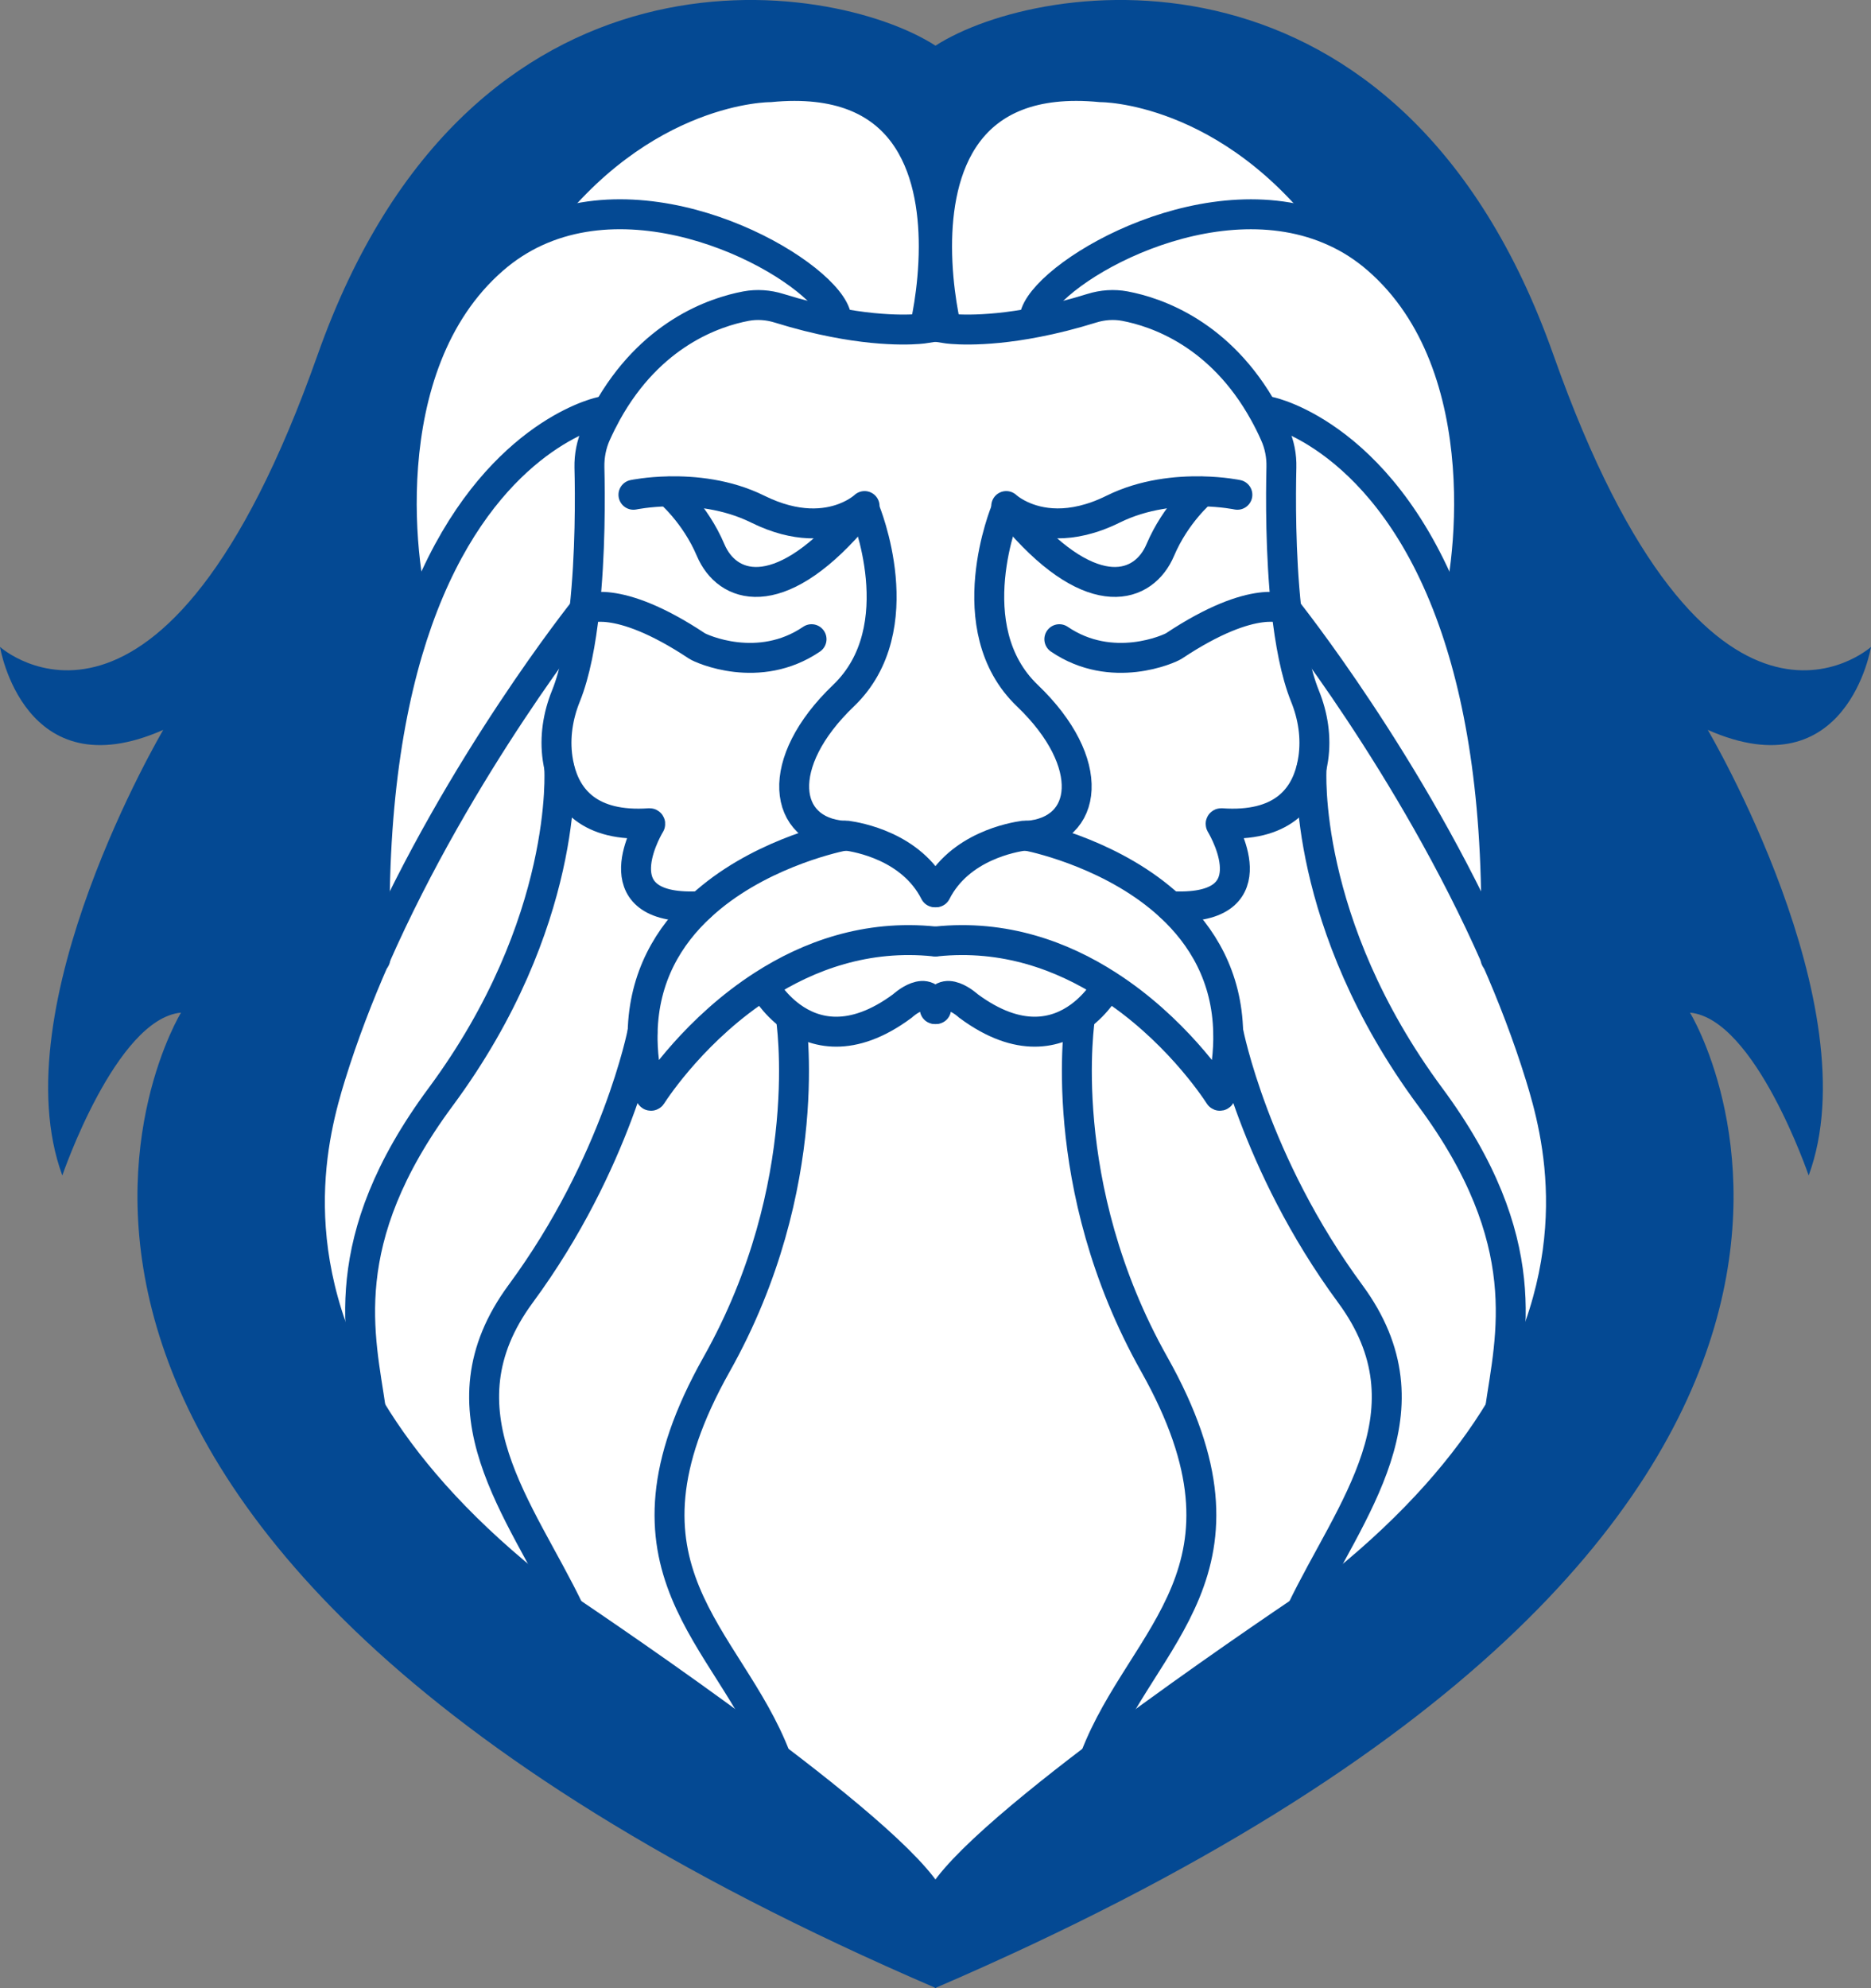 <?xml version="1.0" encoding="UTF-8"?>
<svg width="32px" height="34px" viewBox="0 0 32 34" version="1.1" xmlns="http://www.w3.org/2000/svg" xmlns:xlink="http://www.w3.org/1999/xlink">
    <rect x="0" y="0" width="32" height="34" fill="#808080" stroke="none"/>
    <title>编组 32备份</title>
    <g id="-1.3.0" stroke="none" stroke-width="1" fill="none" fill-rule="evenodd">
        <g id="编组备份-7">
            <path d="M13.965,16.175 L14.019,16.175 L13.965,16.175 Z" id="Fill-1" fill="#044993"></path>
            <g id="编组">
                <path d="M32,11.063 C32,11.063 29.218,13.561 26.569,6.071 C23.963,-1.298 17.791,-0.372 16,0.781 C14.209,-0.372 8.037,-1.298 5.431,6.071 C2.782,13.561 0,11.063 0,11.063 C0,11.063 0.406,13.533 2.792,12.482 C2.792,12.482 0,17.211 1.066,20.102 C1.066,20.102 1.98,17.422 3.096,17.317 C3.096,17.317 -2.307,26.11 15.988,33.99 L15.988,34 C15.992,33.998 15.996,33.997 16,33.995 C16.004,33.997 16.008,33.998 16.012,34 L16.012,33.99 C34.307,26.11 28.904,17.317 28.904,17.317 C30.02,17.422 30.934,20.102 30.934,20.102 C32,17.211 29.208,12.482 29.208,12.482 C31.594,13.533 32,11.063 32,11.063" id="Fill-2" fill="#044993"></path>
                <g transform="translate(5.3, 1.47)" fill="#FFFFFF">
                    <path d="M20.28,14.906 C20.568,15.558 20.828,16.236 21.041,16.923 C21.338,17.885 21.923,20.042 20.355,22.635 C20.534,21.389 20.989,19.76 19.163,17.291 C16.957,14.31 17.132,11.668 17.132,11.668 L17.129,11.667 C17.143,11.612 17.153,11.557 17.161,11.503 C17.214,11.14 17.156,10.771 17.019,10.433 C16.861,10.042 16.762,9.508 16.702,8.954 C16.702,8.954 18.829,11.61 20.28,14.906" id="Fill-4"></path>
                    <path d="M19.163,17.291 C20.989,19.76 20.534,21.389 20.355,22.635 L20.355,22.635 C19.782,23.582 18.923,24.587 17.657,25.613 C17.657,25.613 17.388,25.791 16.955,26.084 C17.787,24.342 19.264,22.651 17.792,20.654 C16.146,18.421 15.711,16.187 15.711,16.187 L15.706,16.187 C15.686,15.231 15.259,14.532 14.712,14.027 L14.712,14.026 C16.413,14.125 15.675,12.788 15.578,12.624 C15.574,12.617 15.579,12.608 15.587,12.609 C16.623,12.681 17.005,12.179 17.129,11.667 L17.132,11.668 C17.132,11.668 16.957,14.31 19.163,17.291" id="Fill-6"></path>
                    <path d="M19.557,9.15 C20.036,10.504 20.353,12.362 20.28,14.906 C18.829,11.61 16.702,8.954 16.702,8.954 C16.597,8.005 16.605,6.994 16.616,6.522 C16.621,6.325 16.583,6.13 16.503,5.952 C16.445,5.823 16.384,5.702 16.32,5.588 L16.422,5.572 C16.422,5.572 18.435,5.984 19.557,9.15" id="Fill-8"></path>
                    <path d="M18.261,2.964 C20.375,4.803 19.82,8.463 19.569,9.146 L19.557,9.15 C18.435,5.984 16.422,5.572 16.422,5.572 L16.32,5.588 C15.574,4.238 14.481,3.867 13.938,3.765 C13.75,3.73 13.557,3.744 13.374,3.801 C13.03,3.909 12.717,3.985 12.438,4.039 L12.412,3.891 C12.684,3.141 15.437,1.531 17.53,2.492 C17.786,2.608 18.031,2.764 18.261,2.964" id="Fill-10"></path>
                    <path d="M17.792,20.654 C19.264,22.651 17.787,24.342 16.955,26.084 C16.128,26.643 14.708,27.622 13.43,28.593 L13.427,28.589 C14.226,26.492 16.422,25.384 14.442,21.863 C12.715,18.791 13.173,15.925 13.173,15.925 L13.166,15.914 C13.474,15.69 13.631,15.401 13.631,15.401 L13.645,15.376 C14.783,16.106 15.459,17.115 15.556,17.265 C15.561,17.272 15.572,17.27 15.574,17.261 C15.673,16.872 15.714,16.514 15.706,16.187 L15.711,16.187 C15.711,16.187 16.146,18.421 17.792,20.654" id="Fill-12"></path>
                    <path d="M17.539,2.472 L17.53,2.492 C15.437,1.531 12.684,3.141 12.412,3.891 L12.438,4.039 C11.445,4.234 10.886,4.147 10.886,4.147 C10.886,4.147 10.727,3.515 10.727,2.745 C10.727,1.461 11.17,-0.209 13.529,0.021 C13.529,0.021 15.726,0.002 17.539,2.472" id="Fill-14"></path>
                    <path d="M15.254,6.932 C14.837,6.924 14.264,6.976 13.738,7.237 C12.996,7.604 12.459,7.484 12.166,7.346 L12.136,7.447 C13.402,8.892 14.265,8.594 14.544,7.937 C14.81,7.31 15.254,6.939 15.254,6.939 L15.254,6.932 Z M4.697,8.954 C4.8,8.005 4.793,6.994 4.781,6.522 C4.777,6.325 4.815,6.13 4.895,5.952 C4.953,5.823 5.014,5.702 5.077,5.588 C5.824,4.238 6.916,3.867 7.46,3.765 C7.648,3.73 7.841,3.744 8.024,3.801 C8.368,3.909 8.681,3.985 8.96,4.039 C9.952,4.234 10.511,4.147 10.511,4.147 C10.511,4.147 10.671,3.514 10.671,2.744 L10.727,2.745 C10.727,3.515 10.886,4.147 10.886,4.147 C10.886,4.147 11.445,4.234 12.438,4.039 C12.717,3.985 13.03,3.909 13.374,3.801 C13.557,3.744 13.75,3.73 13.938,3.765 C14.481,3.867 15.574,4.238 16.32,5.588 C16.384,5.702 16.445,5.823 16.503,5.952 C16.583,6.13 16.621,6.325 16.616,6.522 C16.605,6.994 16.597,8.005 16.702,8.954 C16.762,9.508 16.861,10.042 17.019,10.433 C17.156,10.771 17.214,11.14 17.161,11.503 C17.153,11.557 17.143,11.612 17.129,11.667 C17.005,12.179 16.623,12.681 15.587,12.609 C15.579,12.608 15.574,12.617 15.578,12.624 C15.675,12.788 16.413,14.125 14.712,14.026 L14.712,14.027 C13.78,13.167 12.498,12.87 12.279,12.824 C12.277,12.824 12.274,12.823 12.272,12.823 C12.251,12.819 12.231,12.819 12.21,12.822 C12.036,12.847 11.11,13 10.71,13.789 L10.688,13.789 C10.288,13 9.362,12.847 9.187,12.822 C9.167,12.819 9.146,12.819 9.126,12.823 C9.124,12.823 9.122,12.824 9.119,12.824 C8.9,12.87 7.619,13.167 6.687,14.027 L6.686,14.026 C4.985,14.125 5.723,12.788 5.82,12.624 C5.824,12.617 5.818,12.608 5.81,12.609 C4.775,12.681 4.393,12.179 4.269,11.667 C4.255,11.612 4.245,11.557 4.237,11.503 C4.184,11.14 4.242,10.771 4.379,10.433 C4.537,10.042 4.636,9.508 4.697,8.954 L4.697,8.954 Z M9.136,7.387 C8.829,7.503 8.327,7.568 7.66,7.237 C7.134,6.976 6.561,6.924 6.144,6.932 L6.144,6.939 C6.144,6.939 6.588,7.31 6.854,7.937 C7.133,8.594 7.996,8.892 9.262,7.447 L9.136,7.387 Z" id="Fill-16"></path>
                    <path d="M12.272,12.823 C12.274,12.823 12.277,12.824 12.279,12.824 C12.498,12.87 13.78,13.167 14.712,14.027 C15.259,14.532 15.686,15.231 15.706,16.187 C15.714,16.514 15.673,16.872 15.574,17.261 C15.572,17.27 15.561,17.272 15.556,17.265 C15.459,17.115 14.783,16.106 13.645,15.376 C12.869,14.878 11.878,14.508 10.71,14.63 L10.687,14.63 C9.519,14.508 8.528,14.878 7.752,15.376 C6.615,16.106 5.939,17.115 5.842,17.265 C5.837,17.272 5.826,17.27 5.824,17.261 C5.724,16.872 5.684,16.514 5.691,16.187 C5.712,15.231 6.139,14.531 6.687,14.027 C7.619,13.167 8.9,12.87 9.119,12.824 C9.122,12.824 9.124,12.823 9.126,12.823 C9.146,12.819 9.167,12.819 9.188,12.822 C9.362,12.847 10.288,13 10.688,13.789 L10.71,13.789 C11.11,13 12.036,12.847 12.21,12.822 C12.231,12.819 12.251,12.819 12.272,12.823" id="Fill-18"></path>
                    <path d="M15.254,6.932 L15.254,6.939 C15.254,6.939 14.81,7.31 14.544,7.937 C14.265,8.594 13.402,8.892 12.136,7.447 L12.166,7.346 C12.459,7.484 12.996,7.604 13.738,7.237 C14.264,6.976 14.837,6.924 15.254,6.932" id="Fill-20"></path>
                    <path d="M14.442,21.863 C16.422,25.384 14.226,26.492 13.427,28.589 L13.43,28.593 C11.977,29.696 10.71,30.787 10.71,31.236 L10.688,31.236 C10.688,30.787 9.421,29.696 7.968,28.593 L7.971,28.589 C7.172,26.492 4.976,25.384 6.956,21.863 C8.683,18.791 8.225,15.925 8.225,15.925 L8.232,15.915 C8.624,16.199 9.26,16.381 10.133,15.734 C10.133,15.734 10.587,15.313 10.688,15.786 L10.71,15.786 C10.81,15.313 11.265,15.734 11.265,15.734 C12.138,16.381 12.775,16.199 13.166,15.914 L13.173,15.925 C13.173,15.925 12.715,18.791 14.442,21.863" id="Fill-22"></path>
                    <path d="M13.645,15.376 L13.631,15.401 C13.631,15.401 13.474,15.69 13.166,15.914 C12.775,16.199 12.138,16.381 11.265,15.734 C11.265,15.734 10.81,15.313 10.71,15.786 L10.688,15.786 C10.587,15.313 10.133,15.734 10.133,15.734 C9.26,16.381 8.624,16.199 8.232,15.915 C7.923,15.69 7.767,15.401 7.767,15.401 L7.752,15.376 C8.528,14.878 9.519,14.508 10.687,14.63 L10.71,14.63 C11.878,14.508 12.869,14.878 13.645,15.376" id="Fill-24"></path>
                    <path d="M10.671,2.744 C10.671,3.514 10.511,4.147 10.511,4.147 C10.511,4.147 9.952,4.234 8.96,4.039 L8.986,3.891 C8.714,3.141 5.961,1.531 3.868,2.491 L3.86,2.472 C5.672,0.002 7.868,0.021 7.868,0.021 C10.228,-0.208 10.671,1.46 10.671,2.744" id="Fill-26"></path>
                    <path d="M9.136,7.387 L9.262,7.447 C7.996,8.892 7.133,8.594 6.854,7.937 C6.588,7.31 6.144,6.939 6.144,6.939 L6.144,6.932 C6.561,6.924 7.134,6.976 7.66,7.237 C8.327,7.568 8.829,7.503 9.136,7.387" id="Fill-28"></path>
                    <path d="M4.933,5.583 C4.634,5.664 2.866,6.259 1.841,9.15 L1.829,9.146 C1.578,8.463 1.022,4.803 3.137,2.964 C3.367,2.764 3.613,2.608 3.868,2.491 C5.961,1.531 8.714,3.141 8.986,3.891 L8.96,4.039 C8.681,3.985 8.368,3.909 8.024,3.801 C7.841,3.744 7.648,3.73 7.46,3.765 C6.916,3.867 5.824,4.238 5.077,5.588 L4.933,5.583 Z" id="Fill-30"></path>
                    <path d="M8.232,15.915 L8.225,15.925 C8.225,15.925 8.683,18.791 6.956,21.863 C4.976,25.384 7.172,26.492 7.971,28.589 L7.968,28.593 C6.69,27.622 5.268,26.642 4.442,26.083 C3.61,24.341 2.134,22.651 3.606,20.654 C5.252,18.421 5.687,16.187 5.687,16.187 L5.691,16.187 C5.684,16.514 5.724,16.872 5.824,17.261 C5.826,17.27 5.837,17.272 5.842,17.265 C5.939,17.115 6.615,16.106 7.752,15.376 L7.767,15.401 C7.767,15.401 7.923,15.69 8.232,15.915" id="Fill-32"></path>
                    <path d="M6.686,14.026 L6.687,14.027 C6.139,14.531 5.712,15.231 5.691,16.187 L5.687,16.187 C5.687,16.187 5.252,18.421 3.606,20.654 C2.134,22.651 3.61,24.341 4.442,26.083 C4.01,25.79 3.741,25.613 3.741,25.613 C2.475,24.587 1.615,23.582 1.043,22.635 C0.864,21.39 0.408,19.761 2.235,17.291 C4.441,14.31 4.266,11.668 4.266,11.668 L4.269,11.667 C4.393,12.179 4.775,12.681 5.81,12.609 C5.818,12.608 5.824,12.617 5.82,12.624 C5.723,12.788 4.985,14.125 6.686,14.026" id="Fill-34"></path>
                    <path d="M4.933,5.583 L5.077,5.588 C5.014,5.702 4.953,5.823 4.895,5.952 C4.815,6.13 4.777,6.325 4.781,6.522 C4.793,6.994 4.8,8.005 4.697,8.954 C4.697,8.954 2.568,11.61 1.118,14.906 C1.045,12.361 1.362,10.504 1.841,9.15 C2.866,6.259 4.634,5.664 4.933,5.583" id="Fill-36"></path>
                    <path d="M1.118,14.906 C2.568,11.61 4.697,8.954 4.697,8.954 C4.636,9.508 4.537,10.042 4.379,10.433 C4.242,10.771 4.184,11.14 4.237,11.503 C4.245,11.557 4.255,11.612 4.269,11.667 L4.266,11.668 C4.266,11.668 4.441,14.31 2.235,17.291 C0.408,19.761 0.864,21.39 1.043,22.635 C-0.525,20.042 0.06,17.885 0.357,16.923 C0.57,16.236 0.83,15.558 1.118,14.906" id="Fill-38"></path>
                </g>
                <path d="M11.986,15.496 C10.285,15.594 11.023,14.258 11.12,14.094 C11.124,14.086 11.118,14.078 11.11,14.078 C10.075,14.151 9.693,13.649 9.569,13.137 C9.555,13.082 9.545,13.027 9.537,12.972 C9.484,12.61 9.542,12.241 9.679,11.903 C9.837,11.511 9.936,10.978 9.996,10.424 C10.1,9.475 10.093,8.464 10.081,7.992 C10.077,7.795 10.115,7.6 10.195,7.422 C10.253,7.293 10.314,7.172 10.377,7.057 C11.124,5.708 12.216,5.337 12.76,5.235 C12.947,5.2 13.141,5.214 13.324,5.271 C13.668,5.378 13.981,5.455 14.259,5.509 C15.252,5.704 15.811,5.616 15.811,5.616 C15.811,5.616 15.97,4.984 15.97,4.214 C15.97,2.93 15.528,1.262 13.168,1.491 C13.168,1.491 10.971,1.472 9.159,3.942" id="Stroke-40" stroke="#044993" stroke-width="0.512" stroke-linecap="round"></path>
                <path d="M15.987,16.1 C14.819,15.978 13.828,16.347 13.052,16.846 C11.915,17.576 11.239,18.585 11.142,18.735 C11.137,18.742 11.126,18.74 11.124,18.731 C11.024,18.341 10.984,17.984 10.991,17.657 C11.012,16.701 11.439,16.001 11.987,15.497 C12.918,14.637 14.2,14.34 14.419,14.294 C14.421,14.293 14.424,14.293 14.426,14.293 C14.446,14.289 14.467,14.289 14.487,14.291 C14.661,14.316 15.588,14.469 15.988,15.259" id="Stroke-42" stroke="#044993" stroke-width="0.512" stroke-linecap="round"></path>
                <path d="M13.88,10.931 C12.979,11.544 11.992,11.094 11.921,11.047 C10.528,10.122 9.996,10.424 9.996,10.424 C9.996,10.424 7.868,13.08 6.418,16.375 C6.13,17.028 5.87,17.705 5.657,18.393 C5.36,19.355 4.775,21.512 6.343,24.105 C6.915,25.052 7.775,26.057 9.041,27.083 C9.041,27.083 9.31,27.26 9.742,27.553 C10.568,28.111 11.99,29.091 13.268,30.062 C14.721,31.165 15.988,32.257 15.988,32.706" id="Stroke-44" stroke="#044993" stroke-width="0.512" stroke-linecap="round"></path>
                <path d="M14.793,8.724 C14.793,8.724 15.635,10.74 14.427,11.896 C13.224,13.047 13.382,14.213 14.426,14.293 C14.43,14.293 14.434,14.293 14.438,14.294" id="Stroke-46" stroke="#044993" stroke-width="0.512" stroke-linecap="round"></path>
                <path d="M14.286,5.36 C14.014,4.611 11.261,3.001 9.168,3.961 C8.913,4.078 8.667,4.234 8.437,4.434 C6.322,6.273 6.877,9.932 7.129,10.615" id="Stroke-48" stroke="#044993" stroke-width="0.512" stroke-linecap="round"></path>
                <path d="M10.276,7.042 C10.276,7.042 10.261,7.045 10.232,7.053 C9.934,7.134 8.166,7.728 7.141,10.62 C6.662,11.974 6.345,13.831 6.418,16.375 C6.418,16.382 6.419,16.389 6.419,16.396" id="Stroke-50" stroke="#044993" stroke-width="0.512" stroke-linecap="round"></path>
                <path d="M9.565,13.138 C9.565,13.138 9.741,15.78 7.535,18.761 C5.708,21.23 6.164,22.859 6.343,24.105" id="Stroke-52" stroke="#044993" stroke-width="0.512" stroke-linecap="round"></path>
                <path d="M10.987,17.657 C10.987,17.657 10.552,19.89 8.906,22.124 C7.434,24.121 8.91,25.811 9.742,27.553 L9.743,27.553" id="Stroke-54" stroke="#044993" stroke-width="0.512" stroke-linecap="round"></path>
                <path d="M13.067,16.87 C13.067,16.87 13.223,17.159 13.532,17.384 C13.923,17.669 14.56,17.85 15.433,17.204 C15.433,17.204 15.887,16.783 15.988,17.256" id="Stroke-56" stroke="#044993" stroke-width="0.512" stroke-linecap="round"></path>
                <path d="M13.525,17.394 C13.525,17.394 13.983,20.26 12.256,23.332 C10.276,26.853 12.472,27.962 13.271,30.059" id="Stroke-58" stroke="#044993" stroke-width="0.512" stroke-linecap="round"></path>
                <path d="M10.834,8.461 C10.834,8.461 11.081,8.409 11.443,8.402 C11.861,8.394 12.434,8.446 12.96,8.707 C13.627,9.037 14.129,8.973 14.436,8.857 C14.666,8.77 14.787,8.654 14.787,8.654" id="Stroke-60" stroke="#044993" stroke-width="0.512" stroke-linecap="round"></path>
                <path d="M11.443,8.408 C11.443,8.408 11.888,8.78 12.154,9.407 C12.433,10.064 13.296,10.362 14.562,8.917" id="Stroke-62" stroke="#044993" stroke-width="0.512" stroke-linecap="round"></path>
                <path d="M20.012,15.496 C21.713,15.594 20.975,14.258 20.878,14.094 C20.874,14.086 20.879,14.078 20.887,14.078 C21.923,14.151 22.305,13.649 22.429,13.137 C22.442,13.082 22.453,13.027 22.461,12.972 C22.514,12.61 22.456,12.241 22.319,11.903 C22.161,11.511 22.062,10.978 22.001,10.424 C21.897,9.475 21.905,8.464 21.916,7.992 C21.921,7.795 21.883,7.6 21.802,7.422 C21.745,7.293 21.684,7.172 21.62,7.057 C20.874,5.708 19.781,5.337 19.238,5.235 C19.05,5.2 18.857,5.214 18.674,5.271 C18.33,5.378 18.017,5.455 17.738,5.509 C16.745,5.704 16.186,5.616 16.186,5.616 C16.186,5.616 16.027,4.985 16.027,4.214 C16.027,2.93 16.469,1.261 18.829,1.491 C18.829,1.491 21.026,1.472 22.838,3.942" id="Stroke-64" stroke="#044993" stroke-width="0.512" stroke-linecap="round"></path>
                <path d="M16.01,16.1 C17.178,15.978 18.169,16.347 18.945,16.846 C20.083,17.576 20.759,18.585 20.856,18.735 C20.86,18.742 20.872,18.74 20.874,18.731 C20.973,18.341 21.014,17.984 21.006,17.657 C20.986,16.701 20.559,16.002 20.012,15.497 C19.08,14.637 17.798,14.34 17.578,14.294 C17.576,14.293 17.574,14.293 17.572,14.293 C17.551,14.289 17.531,14.289 17.51,14.291 C17.336,14.316 16.41,14.469 16.01,15.259" id="Stroke-66" stroke="#044993" stroke-width="0.512" stroke-linecap="round"></path>
                <path d="M25.655,24.105 C25.082,25.052 24.223,26.057 22.957,27.083 C22.957,27.083 22.688,27.26 22.255,27.553 C21.428,28.112 20.008,29.092 18.73,30.062 C17.277,31.165 16.01,32.257 16.01,32.706" id="Stroke-68" stroke="#044993" stroke-width="0.512" stroke-linecap="round"></path>
                <path d="M18.118,10.931 C19.019,11.544 20.006,11.094 20.077,11.047 C21.469,10.122 22.001,10.424 22.001,10.424 C22.001,10.424 24.129,13.08 25.58,16.375 C25.868,17.028 26.128,17.705 26.341,18.393 C26.638,19.355 27.223,21.512 25.655,24.104" id="Stroke-70" stroke="#044993" stroke-width="0.512" stroke-linecap="round"></path>
                <path d="M17.204,8.724 C17.204,8.724 16.363,10.74 17.571,11.896 C18.774,13.047 18.615,14.213 17.572,14.293 C17.568,14.293 17.564,14.293 17.56,14.294" id="Stroke-72" stroke="#044993" stroke-width="0.512" stroke-linecap="round"></path>
                <path d="M17.712,5.36 C17.984,4.611 20.737,3.001 22.83,3.962 C23.086,4.078 23.331,4.234 23.561,4.434 C25.675,6.273 25.12,9.932 24.869,10.615" id="Stroke-74" stroke="#044993" stroke-width="0.512" stroke-linecap="round"></path>
                <path d="M21.722,7.042 C21.722,7.042 23.735,7.454 24.856,10.62 C25.336,11.974 25.653,13.831 25.58,16.375 C25.58,16.382 25.579,16.389 25.579,16.396" id="Stroke-76" stroke="#044993" stroke-width="0.512" stroke-linecap="round"></path>
                <path d="M22.432,13.138 C22.432,13.138 22.257,15.78 24.463,18.761 C26.289,21.23 25.834,22.859 25.655,24.104 L25.655,24.105" id="Stroke-78" stroke="#044993" stroke-width="0.512" stroke-linecap="round"></path>
                <path d="M21.011,17.657 C21.011,17.657 21.446,19.89 23.092,22.124 C24.564,24.121 23.087,25.812 22.255,27.553" id="Stroke-80" stroke="#044993" stroke-width="0.512" stroke-linecap="round"></path>
                <path d="M18.931,16.87 C18.931,16.87 18.774,17.159 18.466,17.384 C18.075,17.669 17.438,17.85 16.565,17.204 C16.565,17.204 16.11,16.783 16.01,17.256" id="Stroke-82" stroke="#044993" stroke-width="0.512" stroke-linecap="round"></path>
                <path d="M18.473,17.394 C18.473,17.394 18.014,20.26 19.742,23.332 C21.722,26.853 19.525,27.962 18.727,30.059" id="Stroke-84" stroke="#044993" stroke-width="0.512" stroke-linecap="round"></path>
                <path d="M21.163,8.461 C21.163,8.461 20.917,8.409 20.554,8.402 C20.137,8.394 19.564,8.446 19.038,8.707 C18.296,9.074 17.759,8.953 17.466,8.816 C17.298,8.738 17.21,8.654 17.21,8.654" id="Stroke-86" stroke="#044993" stroke-width="0.512" stroke-linecap="round"></path>
                <path d="M20.554,8.408 C20.554,8.408 20.11,8.78 19.844,9.407 C19.565,10.064 18.702,10.362 17.436,8.917" id="Stroke-88" stroke="#044993" stroke-width="0.512" stroke-linecap="round"></path>
            </g>
        </g>
    </g>
</svg>